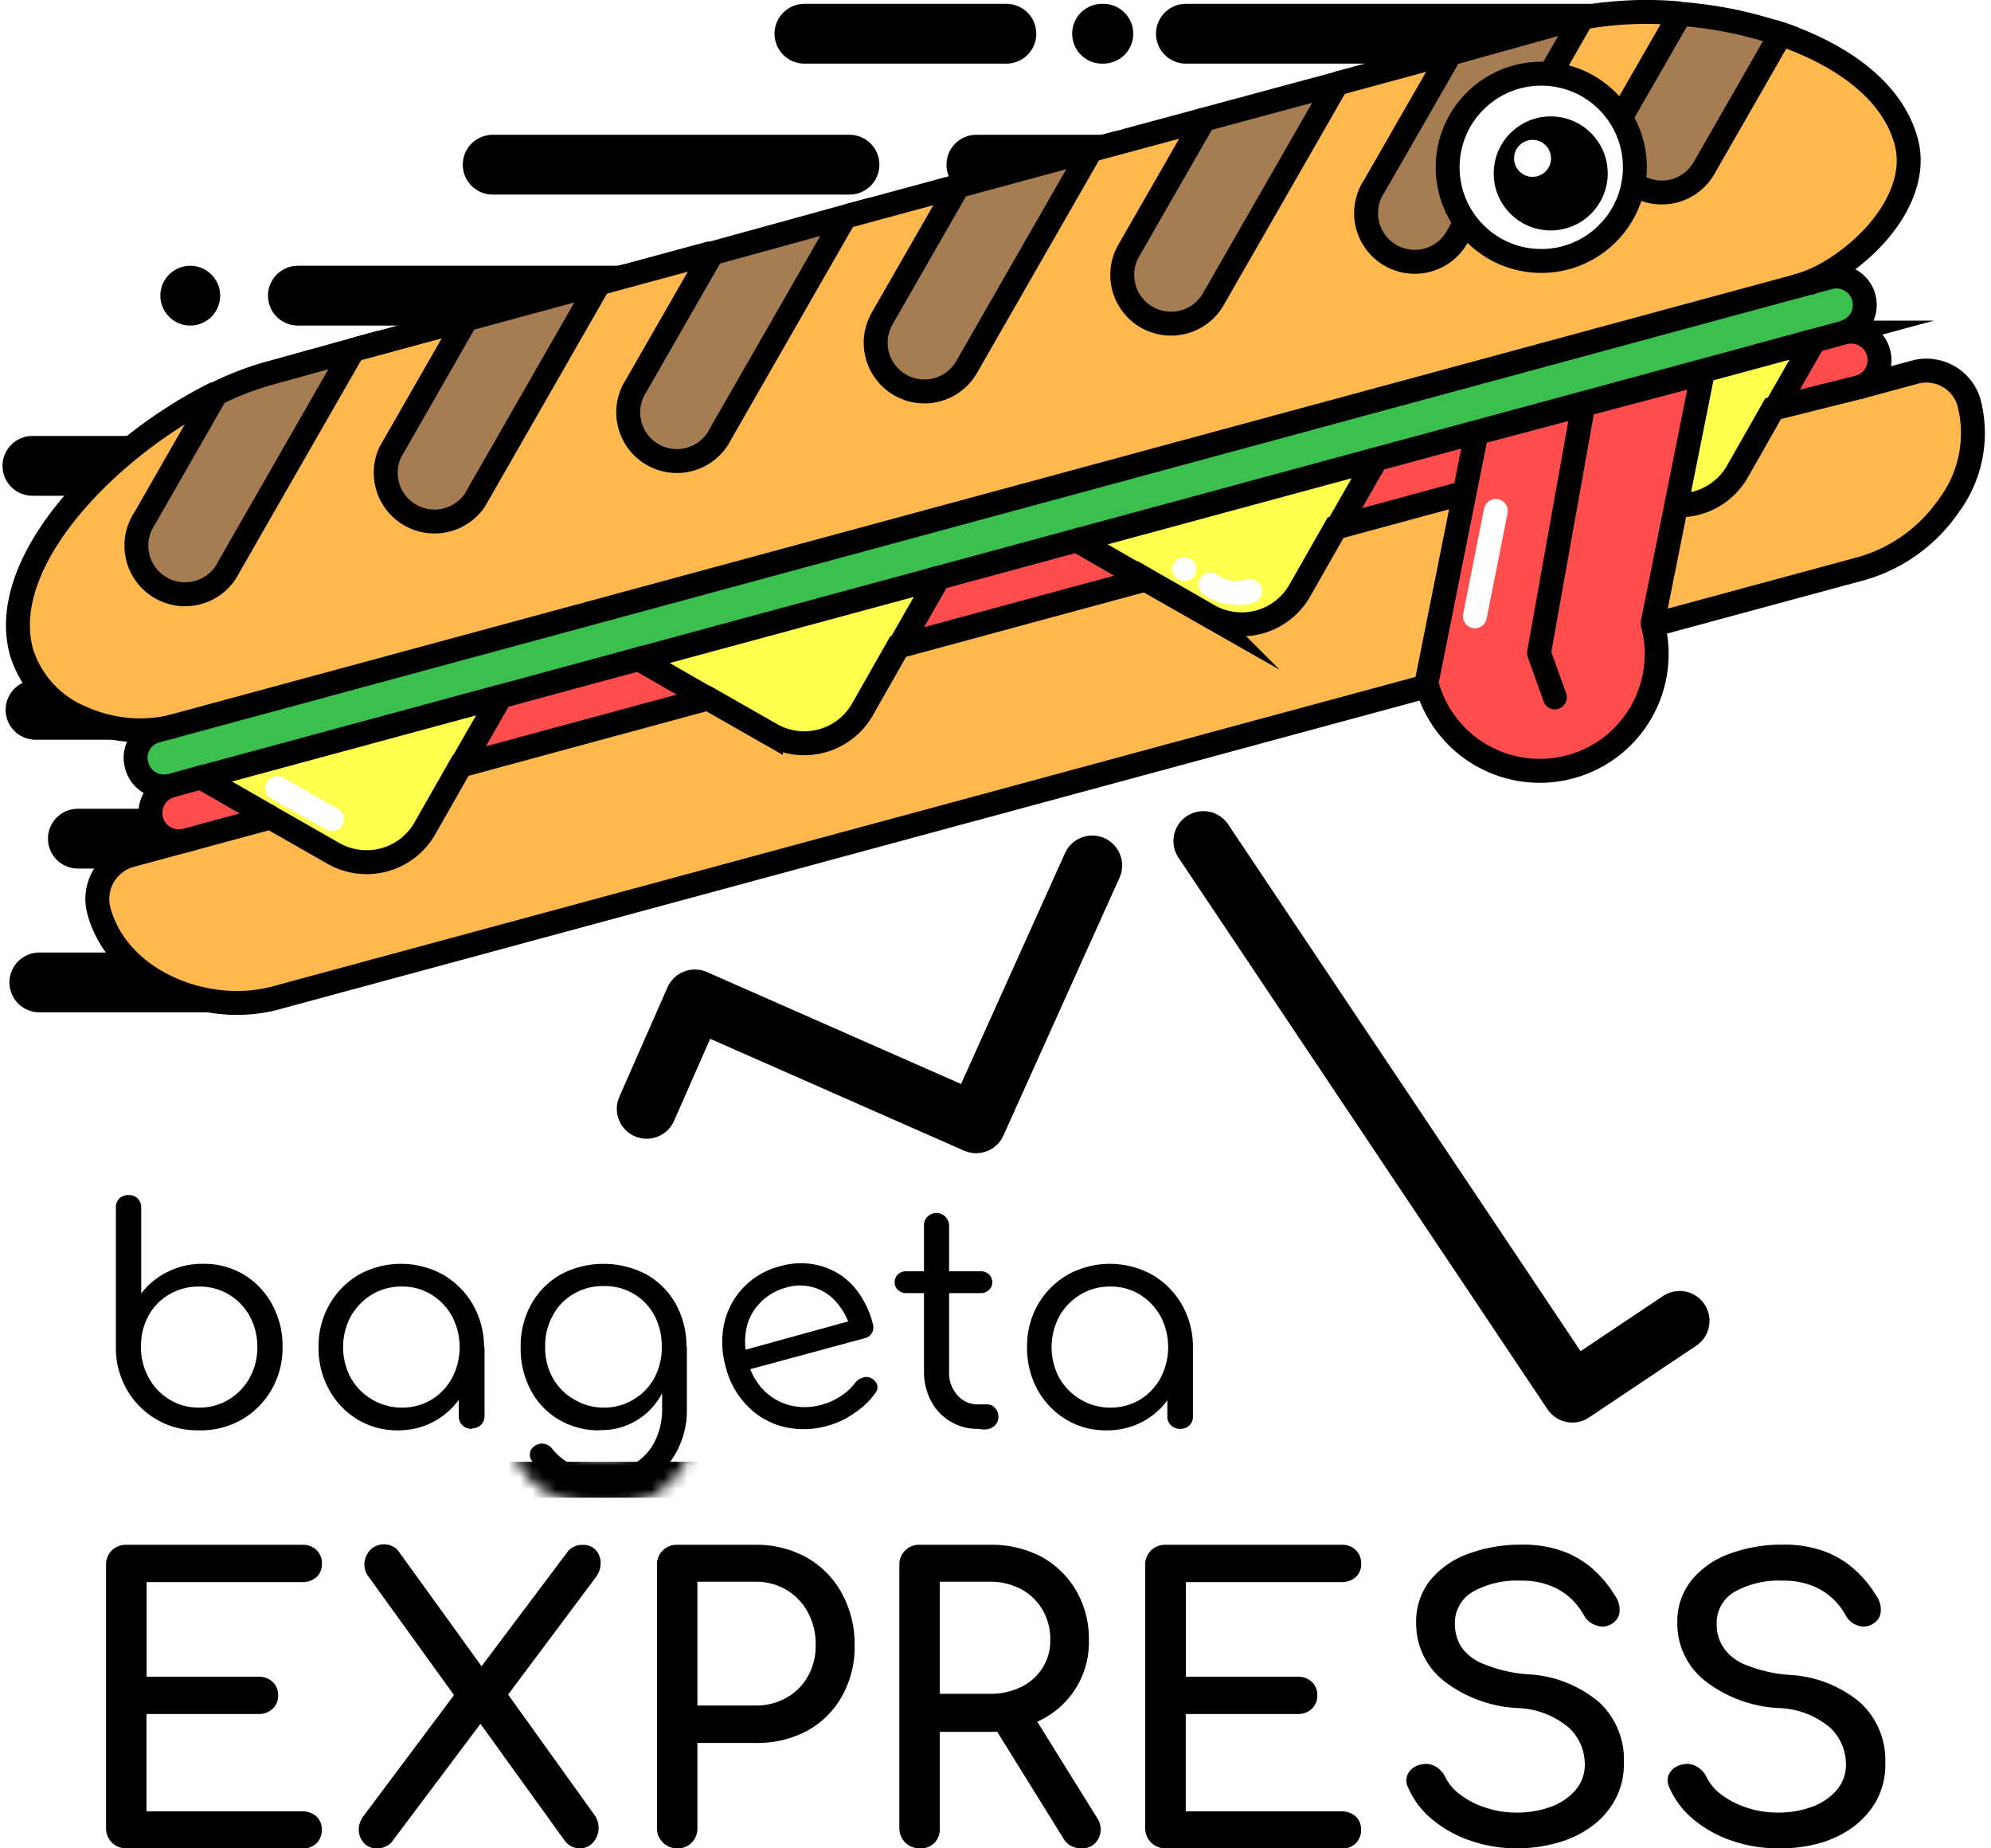 <svg xmlns="http://www.w3.org/2000/svg" xmlns:xlink="http://www.w3.org/1999/xlink" viewBox="0 0 166.5 154.54"><defs><style>.cls-1,.cls-10,.cls-15,.cls-16,.cls-2,.cls-4{fill:none;}.cls-1,.cls-10,.cls-11,.cls-12,.cls-14,.cls-15,.cls-2,.cls-4{stroke:#000;}.cls-1,.cls-10,.cls-11,.cls-12,.cls-13,.cls-16,.cls-4{stroke-miterlimit:10;}.cls-12,.cls-13,.cls-15,.cls-16,.cls-2,.cls-4{stroke-linecap:round;}.cls-14,.cls-15,.cls-2{stroke-linejoin:round;}.cls-2{stroke-width:5px;}.cls-3{mask:url(#mask);}.cls-4{stroke-width:3px;}.cls-5{fill:#ffb84d;}.cls-6{fill:#3bbf4d;}.cls-14,.cls-7{fill:#ff4d4d;}.cls-8{fill:#a67c52;}.cls-9{fill:#ffff4d;}.cls-10,.cls-11,.cls-12,.cls-13,.cls-14,.cls-15,.cls-16{stroke-width:2px;}.cls-11,.cls-13,.cls-17{fill:#fff;}.cls-13,.cls-16{stroke:#fff;}.cls-18{filter:url(#luminosity-noclip);}</style><filter id="luminosity-noclip" x="0" y="99.04" width="166.5" height="26.91" filterUnits="userSpaceOnUse" color-interpolation-filters="sRGB"><feFlood flood-color="#fff" result="bg"/><feBlend in="SourceGraphic" in2="bg"/></filter><mask id="mask" x="0" y="99.04" width="166.5" height="26.91" maskUnits="userSpaceOnUse"><g class="cls-18"><path d="M16.62,120.1a7.16,7.16,0,0,1-6.3-3.58,7.4,7.4,0,0,1-1-3.71V101.13a1.43,1.43,0,0,1,.4-1.07,1.46,1.46,0,0,1,1.07-.41,1.44,1.44,0,0,1,1,.41,1.49,1.49,0,0,1,.4,1.07v6.09a6.92,6.92,0,0,1,1.57-1.11,6.66,6.66,0,0,1,3.13-.73,6.8,6.8,0,0,1,3.61,1,6.9,6.9,0,0,1,2.5,2.64,7.61,7.61,0,0,1,.91,3.74,7.39,7.39,0,0,1-1,3.77,7.29,7.29,0,0,1-2.62,2.64A7.39,7.39,0,0,1,16.62,120.1Zm0-12a4.29,4.29,0,0,0-3.84,2.26,4.89,4.89,0,0,0-.58,2.39,4.81,4.81,0,0,0,.58,2.39,4.4,4.4,0,0,0,1.59,1.67,4.25,4.25,0,0,0,2.25.61,4.48,4.48,0,0,0,2.31-.61,4.6,4.6,0,0,0,1.61-1.67,5.19,5.19,0,0,0,0-4.77,4.34,4.34,0,0,0-3.92-2.27Z"/><path d="M33.29,120.1a6.77,6.77,0,0,1-3.6-1,7.07,7.07,0,0,1-2.52-2.63,7.69,7.69,0,0,1-.92-3.75,7.39,7.39,0,0,1,1-3.77,7.19,7.19,0,0,1,2.64-2.64,7.73,7.73,0,0,1,7.46,0A7.21,7.21,0,0,1,39.93,109a7.62,7.62,0,0,1,1,3.77v5.78a1.39,1.39,0,0,1-.42,1,1.56,1.56,0,0,1-2.09,0,1.36,1.36,0,0,1-.44-1v-.27a6.44,6.44,0,0,1-1.21.92A6.62,6.62,0,0,1,33.29,120.1Zm.3-12a4.38,4.38,0,0,0-2.27.61,4.74,4.74,0,0,0-1.63,1.67,5.12,5.12,0,0,0,0,4.77,4.63,4.63,0,0,0,1.62,1.67,4.44,4.44,0,0,0,2.28.6,4.29,4.29,0,0,0,2.28-.6,4.41,4.41,0,0,0,1.59-1.67,5.19,5.19,0,0,0,0-4.77,4.63,4.63,0,0,0-1.59-1.67A4.23,4.23,0,0,0,33.59,108.08Z"/><path d="M50.49,125.45a8.14,8.14,0,0,1-3.58-.76,7.57,7.57,0,0,1-2.68-2.14,1.26,1.26,0,0,1-.31-1,1.23,1.23,0,0,1,.58-.9,1.44,1.44,0,0,1,.82-.25,1.23,1.23,0,0,1,.27,0,1.43,1.43,0,0,1,.93.58,4.71,4.71,0,0,0,1.64,1.28,5.56,5.56,0,0,0,2.38.48,4.3,4.3,0,0,0,2.22-.58,4.16,4.16,0,0,0,1.59-1.68,5.64,5.64,0,0,0,.59-2.52,6.13,6.13,0,0,1-1.44,1.24,6.21,6.21,0,0,1-3.31.89,7,7,0,0,1-3.65-.94,6.71,6.71,0,0,1-2.5-2.62,7.83,7.83,0,0,1-.9-3.79,7.53,7.53,0,0,1,1-3.82,6.82,6.82,0,0,1,2.61-2.61,8,8,0,0,1,7.54,0,6.79,6.79,0,0,1,2.6,2.61,7.84,7.84,0,0,1,1,3.82V118a7.72,7.72,0,0,1-1,3.81,7,7,0,0,1-6.37,3.69Zm0-17.37a4.55,4.55,0,0,0-2.32.59,4.35,4.35,0,0,0-1.59,1.65,4.94,4.94,0,0,0-.59,2.43,4.87,4.87,0,0,0,.59,2.42,4.39,4.39,0,0,0,1.59,1.64,4.55,4.55,0,0,0,2.32.59,4.48,4.48,0,0,0,2.31-.59,4.25,4.25,0,0,0,1.56-1.64,4.87,4.87,0,0,0,.58-2.42,4.93,4.93,0,0,0-.58-2.43,4.2,4.2,0,0,0-1.56-1.65A4.48,4.48,0,0,0,50.49,108.08Z"/><path d="M67.44,120.1a7.59,7.59,0,0,1-3.82-.94A6.8,6.8,0,0,1,61,116.55a7.55,7.55,0,0,1-1-3.8,7.85,7.85,0,0,1,.9-3.8,6.7,6.7,0,0,1,2.48-2.61,6.87,6.87,0,0,1,3.64-1,6.64,6.64,0,0,1,3.52.92,6.18,6.18,0,0,1,2.33,2.55,8.16,8.16,0,0,1,.8,3.65,1.33,1.33,0,0,1-.4,1,1.35,1.35,0,0,1-1,.37H62.89a4.63,4.63,0,0,0,.5,1.33A4.24,4.24,0,0,0,65,116.83a4.8,4.8,0,0,0,2.42.6,5.2,5.2,0,0,0,1.61-.28,3.75,3.75,0,0,0,1.28-.68,1.6,1.6,0,0,1,.93-.33h0a1.33,1.33,0,0,1,.92.31,1.36,1.36,0,0,1,.52,1,1.17,1.17,0,0,1-.49,1A7,7,0,0,1,70,119.63,7.72,7.72,0,0,1,67.44,120.1Zm3.46-8.77a4.51,4.51,0,0,0-.38-1.16,3.73,3.73,0,0,0-1.35-1.56,3.86,3.86,0,0,0-2.11-.56,4.35,4.35,0,0,0-2.28.59,3.92,3.92,0,0,0-1.47,1.65,4.41,4.41,0,0,0-.36,1Z"/><path d="M81.78,120a4.73,4.73,0,0,1-2.53-.69,4.88,4.88,0,0,1-1.76-1.87,5.63,5.63,0,0,1-.63-2.67v-6.12H75.78a1.36,1.36,0,0,1-1-.38,1.23,1.23,0,0,1-.4-.92,1.26,1.26,0,0,1,.4-1,1.36,1.36,0,0,1,1-.38h1.08v-3.4a1.45,1.45,0,1,1,2.9,0V106H82a1.34,1.34,0,0,1,1,.38,1.28,1.28,0,0,1,.4,1,1.24,1.24,0,0,1-.4.92,1.34,1.34,0,0,1-1,.38h-2.2v6.12a2.46,2.46,0,0,0,.58,1.69,1.85,1.85,0,0,0,1.44.64h.75a1.29,1.29,0,0,1,1,.43,1.46,1.46,0,0,1,.38,1,1.35,1.35,0,0,1-.48,1.07,1.67,1.67,0,0,1-1.12.38Z"/><path d="M92.53,120.1a6.78,6.78,0,0,1-3.61-1,7,7,0,0,1-2.51-2.63,7.58,7.58,0,0,1-.93-3.75,7.4,7.4,0,0,1,1-3.77,7.16,7.16,0,0,1,2.63-2.64,7.73,7.73,0,0,1,7.46,0A7.21,7.21,0,0,1,99.16,109a7.51,7.51,0,0,1,1,3.77v5.78a1.39,1.39,0,0,1-.42,1,1.55,1.55,0,0,1-2.08,0,1.33,1.33,0,0,1-.45-1v-.27a6.37,6.37,0,0,1-1.2.92A6.67,6.67,0,0,1,92.53,120.1Zm.3-12a4.42,4.42,0,0,0-2.28.61,4.89,4.89,0,0,0-1.62,6.44,4.55,4.55,0,0,0,1.62,1.67,4.39,4.39,0,0,0,2.28.6,4.34,4.34,0,0,0,2.28-.6,4.38,4.38,0,0,0,1.58-1.67,5.12,5.12,0,0,0,0-4.77,4.61,4.61,0,0,0-1.58-1.67A4.25,4.25,0,0,0,92.83,108.08Z"/><path class="cls-1" d="M16.62,120.1a7.16,7.16,0,0,1-6.3-3.58,7.4,7.4,0,0,1-1-3.71V101.13a1.43,1.43,0,0,1,.4-1.07,1.46,1.46,0,0,1,1.07-.41,1.44,1.44,0,0,1,1,.41,1.49,1.49,0,0,1,.4,1.07v6.09a6.92,6.92,0,0,1,1.57-1.11,6.66,6.66,0,0,1,3.13-.73,6.8,6.8,0,0,1,3.61,1,6.9,6.9,0,0,1,2.5,2.64,7.61,7.61,0,0,1,.91,3.74,7.39,7.39,0,0,1-1,3.77,7.29,7.29,0,0,1-2.62,2.64A7.39,7.39,0,0,1,16.62,120.1Zm0-12a4.29,4.29,0,0,0-3.84,2.26,4.89,4.89,0,0,0-.58,2.39,4.81,4.81,0,0,0,.58,2.39,4.4,4.4,0,0,0,1.59,1.67,4.25,4.25,0,0,0,2.25.61,4.48,4.48,0,0,0,2.31-.61,4.6,4.6,0,0,0,1.61-1.67,5.19,5.19,0,0,0,0-4.77,4.34,4.34,0,0,0-3.92-2.27Z"/><path class="cls-1" d="M33.29,120.1a6.77,6.77,0,0,1-3.6-1,7.07,7.07,0,0,1-2.52-2.63,7.69,7.69,0,0,1-.92-3.75,7.39,7.39,0,0,1,1-3.77,7.19,7.19,0,0,1,2.64-2.64,7.73,7.73,0,0,1,7.46,0A7.21,7.21,0,0,1,39.93,109a7.62,7.62,0,0,1,1,3.77v5.78a1.39,1.39,0,0,1-.42,1,1.56,1.56,0,0,1-2.09,0,1.36,1.36,0,0,1-.44-1v-.27a6.44,6.44,0,0,1-1.21.92A6.62,6.62,0,0,1,33.29,120.1Zm.3-12a4.38,4.38,0,0,0-2.27.61,4.74,4.74,0,0,0-1.63,1.67,5.12,5.12,0,0,0,0,4.77,4.63,4.63,0,0,0,1.62,1.67,4.44,4.44,0,0,0,2.28.6,4.29,4.29,0,0,0,2.28-.6,4.41,4.41,0,0,0,1.59-1.67,5.19,5.19,0,0,0,0-4.77,4.63,4.63,0,0,0-1.59-1.67A4.23,4.23,0,0,0,33.59,108.08Z"/><path class="cls-1" d="M50.49,125.45a8.14,8.14,0,0,1-3.58-.76,7.57,7.57,0,0,1-2.68-2.14,1.26,1.26,0,0,1-.31-1,1.23,1.23,0,0,1,.58-.9,1.44,1.44,0,0,1,.82-.25,1.23,1.23,0,0,1,.27,0,1.43,1.43,0,0,1,.93.58,4.71,4.71,0,0,0,1.64,1.28,5.56,5.56,0,0,0,2.38.48,4.3,4.3,0,0,0,2.22-.58,4.16,4.16,0,0,0,1.59-1.68,5.64,5.64,0,0,0,.59-2.52,6.13,6.13,0,0,1-1.44,1.24,6.21,6.21,0,0,1-3.31.89,7,7,0,0,1-3.65-.94,6.71,6.71,0,0,1-2.5-2.62,7.83,7.83,0,0,1-.9-3.79,7.53,7.53,0,0,1,1-3.82,6.82,6.82,0,0,1,2.61-2.61,8,8,0,0,1,7.54,0,6.79,6.79,0,0,1,2.6,2.61,7.84,7.84,0,0,1,1,3.82V118a7.72,7.72,0,0,1-1,3.81,7,7,0,0,1-6.37,3.69Zm0-17.37a4.55,4.55,0,0,0-2.32.59,4.35,4.35,0,0,0-1.59,1.65,4.94,4.94,0,0,0-.59,2.43,4.87,4.87,0,0,0,.59,2.42,4.39,4.39,0,0,0,1.59,1.64,4.55,4.55,0,0,0,2.32.59,4.48,4.48,0,0,0,2.31-.59,4.25,4.25,0,0,0,1.56-1.64,4.87,4.87,0,0,0,.58-2.42,4.93,4.93,0,0,0-.58-2.43,4.2,4.2,0,0,0-1.56-1.65A4.48,4.48,0,0,0,50.49,108.08Z"/><path class="cls-1" d="M67.44,120.1a7.59,7.59,0,0,1-3.82-.94A6.8,6.8,0,0,1,61,116.55a7.55,7.55,0,0,1-1-3.8,7.85,7.85,0,0,1,.9-3.8,6.7,6.7,0,0,1,2.48-2.61,6.87,6.87,0,0,1,3.64-1,6.64,6.64,0,0,1,3.52.92,6.18,6.18,0,0,1,2.33,2.55,8.16,8.16,0,0,1,.8,3.65,1.33,1.33,0,0,1-.4,1,1.35,1.35,0,0,1-1,.37H62.89a4.63,4.63,0,0,0,.5,1.33A4.24,4.24,0,0,0,65,116.83a4.8,4.8,0,0,0,2.42.6,5.2,5.2,0,0,0,1.61-.28,3.75,3.75,0,0,0,1.28-.68,1.6,1.6,0,0,1,.93-.33h0a1.33,1.33,0,0,1,.92.31,1.36,1.36,0,0,1,.52,1,1.17,1.17,0,0,1-.49,1A7,7,0,0,1,70,119.63,7.72,7.72,0,0,1,67.44,120.1Zm3.46-8.77a4.51,4.51,0,0,0-.38-1.16,3.73,3.73,0,0,0-1.35-1.56,3.86,3.86,0,0,0-2.11-.56,4.35,4.35,0,0,0-2.28.59,3.92,3.92,0,0,0-1.47,1.65,4.41,4.41,0,0,0-.36,1Z"/><path class="cls-1" d="M81.78,120a4.73,4.73,0,0,1-2.53-.69,4.88,4.88,0,0,1-1.76-1.87,5.63,5.63,0,0,1-.63-2.67v-6.12H75.78a1.36,1.36,0,0,1-1-.38,1.23,1.23,0,0,1-.4-.92,1.26,1.26,0,0,1,.4-1,1.36,1.36,0,0,1,1-.38h1.08v-3.4a1.45,1.45,0,1,1,2.9,0V106H82a1.34,1.34,0,0,1,1,.38,1.28,1.28,0,0,1,.4,1,1.24,1.24,0,0,1-.4.92,1.34,1.34,0,0,1-1,.38h-2.2v6.12a2.46,2.46,0,0,0,.58,1.69,1.85,1.85,0,0,0,1.44.64h.75a1.29,1.29,0,0,1,1,.43,1.46,1.46,0,0,1,.38,1,1.35,1.35,0,0,1-.48,1.07,1.67,1.67,0,0,1-1.12.38Z"/><path class="cls-1" d="M92.53,120.1a6.78,6.78,0,0,1-3.61-1,7,7,0,0,1-2.51-2.63,7.58,7.58,0,0,1-.93-3.75,7.4,7.4,0,0,1,1-3.77,7.16,7.16,0,0,1,2.63-2.64,7.73,7.73,0,0,1,7.46,0A7.21,7.21,0,0,1,99.16,109a7.51,7.51,0,0,1,1,3.77v5.78a1.39,1.39,0,0,1-.42,1,1.55,1.55,0,0,1-2.08,0,1.33,1.33,0,0,1-.45-1v-.27a6.37,6.37,0,0,1-1.2.92A6.67,6.67,0,0,1,92.53,120.1Zm.3-12a4.42,4.42,0,0,0-2.28.61,4.89,4.89,0,0,0-1.62,6.44,4.55,4.55,0,0,0,1.62,1.67,4.39,4.39,0,0,0,2.28.6,4.34,4.34,0,0,0,2.28-.6,4.38,4.38,0,0,0,1.58-1.67,5.12,5.12,0,0,0,0-4.77,4.61,4.61,0,0,0-1.58-1.67A4.25,4.25,0,0,0,92.83,108.08Z"/><path d="M16.61,120a7.14,7.14,0,0,1-6.3-3.59,7.34,7.34,0,0,1-1-3.71V101a1.45,1.45,0,0,1,.4-1.07,1.49,1.49,0,0,1,1.07-.4,1.47,1.47,0,0,1,1.05.4,1.49,1.49,0,0,1,.4,1.07v6.1A6.35,6.35,0,0,1,13.81,106a6.66,6.66,0,0,1,3.13-.73,6.8,6.8,0,0,1,3.61,1,7,7,0,0,1,2.5,2.63,7.67,7.67,0,0,1,.91,3.74,7.46,7.46,0,0,1-1,3.78A7.26,7.26,0,0,1,20.38,119,7.4,7.4,0,0,1,16.61,120Zm0-12a4.34,4.34,0,0,0-2.25.61,4.23,4.23,0,0,0-1.59,1.66,5.21,5.21,0,0,0,0,4.78,4.37,4.37,0,0,0,1.59,1.66,4.25,4.25,0,0,0,2.25.62,4.39,4.39,0,0,0,2.31-.62A4.5,4.5,0,0,0,20.53,115a5.21,5.21,0,0,0,0-4.78,4.35,4.35,0,0,0-1.61-1.66A4.45,4.45,0,0,0,16.61,108Z"/><path d="M33.28,120a6.86,6.86,0,0,1-3.6-1,7,7,0,0,1-2.52-2.64,7.62,7.62,0,0,1-.92-3.74,7.46,7.46,0,0,1,1-3.78,7.21,7.21,0,0,1,2.63-2.63,7.75,7.75,0,0,1,7.47,0,7.18,7.18,0,0,1,2.62,2.63,7.67,7.67,0,0,1,1,3.77v5.79a1.41,1.41,0,0,1-.42,1,1.47,1.47,0,0,1-1,.39,1.51,1.51,0,0,1-1.06-.39,1.37,1.37,0,0,1-.44-1v-.27a6.44,6.44,0,0,1-1.21.92A6.62,6.62,0,0,1,33.28,120Zm.3-12a4.3,4.3,0,0,0-2.27.62,4.66,4.66,0,0,0-1.63,1.67,5.12,5.12,0,0,0,0,4.77,4.53,4.53,0,0,0,1.62,1.66,4.6,4.6,0,0,0,4.56,0A4.55,4.55,0,0,0,37.45,115a5.19,5.19,0,0,0,0-4.77,4.55,4.55,0,0,0-1.59-1.67A4.23,4.23,0,0,0,33.58,108Z"/><path d="M50.48,125.34a8.28,8.28,0,0,1-3.58-.76,7.57,7.57,0,0,1-2.68-2.14,1.28,1.28,0,0,1-.31-1,1.23,1.23,0,0,1,.58-.89,1.45,1.45,0,0,1,.82-.26,1.24,1.24,0,0,1,.27,0,1.39,1.39,0,0,1,.93.58,4.58,4.58,0,0,0,1.64,1.27,5.41,5.41,0,0,0,2.38.49,4.4,4.4,0,0,0,2.22-.58,4.16,4.16,0,0,0,1.59-1.68,5.69,5.69,0,0,0,.59-2.53A6,6,0,0,1,50.18,120a7.08,7.08,0,0,1-3.65-.94,6.71,6.71,0,0,1-2.5-2.62,7.83,7.83,0,0,1-.9-3.79,7.6,7.6,0,0,1,.95-3.82,7,7,0,0,1,2.62-2.62,8.11,8.11,0,0,1,7.54,0,6.89,6.89,0,0,1,2.6,2.62,7.8,7.8,0,0,1,1,3.81v5.21a7.72,7.72,0,0,1-.95,3.81,7.09,7.09,0,0,1-6.37,3.69Zm0-17.38a4.55,4.55,0,0,0-2.32.6,4.28,4.28,0,0,0-1.59,1.65,5.28,5.28,0,0,0,0,4.85,4.39,4.39,0,0,0,1.59,1.64,4.55,4.55,0,0,0,2.32.59,4.48,4.48,0,0,0,2.31-.59,4.32,4.32,0,0,0,1.56-1.64,5.36,5.36,0,0,0,0-4.85,4.2,4.2,0,0,0-1.56-1.65A4.39,4.39,0,0,0,50.48,108Z"/><path d="M67.43,120a7.7,7.7,0,0,1-3.82-.94A6.8,6.8,0,0,1,61,116.44a7.6,7.6,0,0,1-.95-3.8,7.79,7.79,0,0,1,.9-3.8,6.79,6.79,0,0,1,2.48-2.62,7,7,0,0,1,3.64-1,6.55,6.55,0,0,1,3.52.92,6.18,6.18,0,0,1,2.33,2.55,8.1,8.1,0,0,1,.8,3.65,1.33,1.33,0,0,1-.4,1,1.4,1.4,0,0,1-1,.37H62.88a4.63,4.63,0,0,0,.5,1.33A4.31,4.31,0,0,0,65,116.72a4.9,4.9,0,0,0,2.42.6A5.2,5.2,0,0,0,69,117a3.93,3.93,0,0,0,1.28-.68,1.6,1.6,0,0,1,.93-.33h0a1.28,1.28,0,0,1,.92.31,1.36,1.36,0,0,1,.52,1,1.15,1.15,0,0,1-.49,1A7,7,0,0,1,70,119.52,7.72,7.72,0,0,1,67.43,120Zm3.46-8.78a5,5,0,0,0-.38-1.15,3.73,3.73,0,0,0-1.35-1.56,3.86,3.86,0,0,0-2.11-.56,4.32,4.32,0,0,0-2.28.59,3.86,3.86,0,0,0-1.47,1.65,5,5,0,0,0-.37,1Z"/><path d="M81.77,119.86a4.73,4.73,0,0,1-4.29-2.56,5.56,5.56,0,0,1-.63-2.66v-6.13H75.77a1.35,1.35,0,0,1-1-.37,1.26,1.26,0,0,1-.4-.93,1.29,1.29,0,0,1,.4-.95,1.4,1.4,0,0,1,1-.37h1.08v-3.4a1.43,1.43,0,0,1,.4-1,1.5,1.5,0,0,1,2.08,0,1.38,1.38,0,0,1,.42,1v3.4H82a1.4,1.4,0,0,1,1,.37,1.29,1.29,0,0,1,.4.95,1.26,1.26,0,0,1-.4.93,1.35,1.35,0,0,1-1,.37h-2.2v6.13a2.42,2.42,0,0,0,.58,1.68,1.82,1.82,0,0,0,1.44.64h.75a1.29,1.29,0,0,1,1,.43,1.49,1.49,0,0,1,.38,1,1.32,1.32,0,0,1-.48,1.06,1.62,1.62,0,0,1-1.12.38Z"/><path d="M92.52,120a6.87,6.87,0,0,1-3.61-1,7,7,0,0,1-2.51-2.64,7.92,7.92,0,0,1,0-7.52,7.14,7.14,0,0,1,2.63-2.63,7.73,7.73,0,0,1,7.46,0,7.18,7.18,0,0,1,2.62,2.63,7.57,7.57,0,0,1,1,3.77v5.79a1.41,1.41,0,0,1-.42,1,1.45,1.45,0,0,1-1,.39,1.48,1.48,0,0,1-1-.39,1.35,1.35,0,0,1-.45-1v-.27a6.37,6.37,0,0,1-1.2.92A6.67,6.67,0,0,1,92.52,120Zm.3-12a4.33,4.33,0,0,0-2.28.62,4.63,4.63,0,0,0-1.62,1.67,5,5,0,0,0,0,4.77,4.45,4.45,0,0,0,1.62,1.66,4.6,4.6,0,0,0,4.56,0A4.53,4.53,0,0,0,96.68,115a5.12,5.12,0,0,0,0-4.77,4.53,4.53,0,0,0-1.58-1.67A4.26,4.26,0,0,0,92.82,108Z"/><path class="cls-1" d="M16.61,120a7.14,7.14,0,0,1-6.3-3.59,7.34,7.34,0,0,1-1-3.71V101a1.45,1.45,0,0,1,.4-1.07,1.49,1.49,0,0,1,1.07-.4,1.47,1.47,0,0,1,1.05.4,1.49,1.49,0,0,1,.4,1.07v6.1A6.35,6.35,0,0,1,13.81,106a6.66,6.66,0,0,1,3.13-.73,6.8,6.8,0,0,1,3.61,1,7,7,0,0,1,2.5,2.63,7.67,7.67,0,0,1,.91,3.74,7.46,7.46,0,0,1-1,3.78A7.26,7.26,0,0,1,20.38,119,7.4,7.4,0,0,1,16.61,120Zm0-12a4.34,4.34,0,0,0-2.25.61,4.23,4.23,0,0,0-1.59,1.66,5.21,5.21,0,0,0,0,4.78,4.37,4.37,0,0,0,1.59,1.66,4.25,4.25,0,0,0,2.25.62,4.39,4.39,0,0,0,2.31-.62A4.5,4.5,0,0,0,20.53,115a5.21,5.21,0,0,0,0-4.78,4.35,4.35,0,0,0-1.61-1.66A4.45,4.45,0,0,0,16.61,108Z"/><path class="cls-1" d="M33.28,120a6.86,6.86,0,0,1-3.6-1,7,7,0,0,1-2.52-2.64,7.62,7.62,0,0,1-.92-3.74,7.46,7.46,0,0,1,1-3.78,7.21,7.21,0,0,1,2.63-2.63,7.75,7.75,0,0,1,7.47,0,7.18,7.18,0,0,1,2.62,2.63,7.67,7.67,0,0,1,1,3.77v5.79a1.41,1.41,0,0,1-.42,1,1.47,1.47,0,0,1-1,.39,1.51,1.51,0,0,1-1.06-.39,1.37,1.37,0,0,1-.44-1v-.27a6.44,6.44,0,0,1-1.21.92A6.62,6.62,0,0,1,33.28,120Zm.3-12a4.3,4.3,0,0,0-2.27.62,4.66,4.66,0,0,0-1.63,1.67,5.12,5.12,0,0,0,0,4.77,4.53,4.53,0,0,0,1.62,1.66,4.6,4.6,0,0,0,4.56,0A4.55,4.55,0,0,0,37.45,115a5.19,5.19,0,0,0,0-4.77,4.55,4.55,0,0,0-1.59-1.67A4.23,4.23,0,0,0,33.58,108Z"/><path class="cls-1" d="M50.48,125.34a8.28,8.28,0,0,1-3.58-.76,7.57,7.57,0,0,1-2.68-2.14,1.28,1.28,0,0,1-.31-1,1.23,1.23,0,0,1,.58-.89,1.45,1.45,0,0,1,.82-.26,1.24,1.24,0,0,1,.27,0,1.39,1.39,0,0,1,.93.58,4.58,4.58,0,0,0,1.64,1.27,5.41,5.41,0,0,0,2.38.49,4.4,4.4,0,0,0,2.22-.58,4.16,4.16,0,0,0,1.59-1.68,5.69,5.69,0,0,0,.59-2.53A6,6,0,0,1,50.18,120a7.08,7.08,0,0,1-3.65-.94,6.71,6.71,0,0,1-2.5-2.62,7.83,7.83,0,0,1-.9-3.79,7.6,7.6,0,0,1,.95-3.82,7,7,0,0,1,2.62-2.62,8.11,8.11,0,0,1,7.54,0,6.89,6.89,0,0,1,2.6,2.62,7.8,7.8,0,0,1,1,3.81v5.21a7.72,7.72,0,0,1-.95,3.81,7.09,7.09,0,0,1-6.37,3.69Zm0-17.38a4.55,4.55,0,0,0-2.32.6,4.28,4.28,0,0,0-1.59,1.65,5.28,5.28,0,0,0,0,4.85,4.39,4.39,0,0,0,1.59,1.64,4.55,4.55,0,0,0,2.32.59,4.48,4.48,0,0,0,2.31-.59,4.32,4.32,0,0,0,1.56-1.64,5.36,5.36,0,0,0,0-4.85,4.2,4.2,0,0,0-1.56-1.65A4.39,4.39,0,0,0,50.48,108Z"/><path class="cls-1" d="M67.43,120a7.7,7.7,0,0,1-3.82-.94A6.8,6.8,0,0,1,61,116.44a7.6,7.6,0,0,1-.95-3.8,7.79,7.79,0,0,1,.9-3.8,6.79,6.79,0,0,1,2.48-2.62,7,7,0,0,1,3.64-1,6.55,6.55,0,0,1,3.52.92,6.18,6.18,0,0,1,2.33,2.55,8.1,8.1,0,0,1,.8,3.65,1.33,1.33,0,0,1-.4,1,1.4,1.4,0,0,1-1,.37H62.88a4.63,4.63,0,0,0,.5,1.33A4.31,4.31,0,0,0,65,116.72a4.9,4.9,0,0,0,2.42.6A5.2,5.2,0,0,0,69,117a3.93,3.93,0,0,0,1.28-.68,1.6,1.6,0,0,1,.93-.33h0a1.28,1.28,0,0,1,.92.31,1.36,1.36,0,0,1,.52,1,1.15,1.15,0,0,1-.49,1A7,7,0,0,1,70,119.52,7.72,7.72,0,0,1,67.43,120Zm3.46-8.78a5,5,0,0,0-.38-1.15,3.73,3.73,0,0,0-1.35-1.56,3.86,3.86,0,0,0-2.11-.56,4.32,4.32,0,0,0-2.28.59,3.86,3.86,0,0,0-1.47,1.65,5,5,0,0,0-.37,1Z"/><path class="cls-1" d="M81.77,119.86a4.73,4.73,0,0,1-4.29-2.56,5.56,5.56,0,0,1-.63-2.66v-6.13H75.77a1.35,1.35,0,0,1-1-.37,1.26,1.26,0,0,1-.4-.93,1.29,1.29,0,0,1,.4-.95,1.4,1.4,0,0,1,1-.37h1.08v-3.4a1.43,1.43,0,0,1,.4-1,1.5,1.5,0,0,1,2.08,0,1.38,1.38,0,0,1,.42,1v3.4H82a1.4,1.4,0,0,1,1,.37,1.29,1.29,0,0,1,.4.95,1.26,1.26,0,0,1-.4.93,1.35,1.35,0,0,1-1,.37h-2.2v6.13a2.42,2.42,0,0,0,.58,1.68,1.82,1.82,0,0,0,1.44.64h.75a1.29,1.29,0,0,1,1,.43,1.49,1.49,0,0,1,.38,1,1.32,1.32,0,0,1-.48,1.06,1.62,1.62,0,0,1-1.12.38Z"/><path class="cls-1" d="M92.52,120a6.87,6.87,0,0,1-3.61-1,7,7,0,0,1-2.51-2.64,7.92,7.92,0,0,1,0-7.52,7.14,7.14,0,0,1,2.63-2.63,7.73,7.73,0,0,1,7.46,0,7.18,7.18,0,0,1,2.62,2.63,7.57,7.57,0,0,1,1,3.77v5.79a1.41,1.41,0,0,1-.42,1,1.45,1.45,0,0,1-1,.39,1.48,1.48,0,0,1-1-.39,1.35,1.35,0,0,1-.45-1v-.27a6.37,6.37,0,0,1-1.2.92A6.67,6.67,0,0,1,92.52,120Zm.3-12a4.33,4.33,0,0,0-2.28.62,4.63,4.63,0,0,0-1.62,1.67,5,5,0,0,0,0,4.77,4.45,4.45,0,0,0,1.62,1.66,4.6,4.6,0,0,0,4.56,0A4.53,4.53,0,0,0,96.68,115a5.12,5.12,0,0,0,0-4.77,4.53,4.53,0,0,0-1.58-1.67A4.26,4.26,0,0,0,92.82,108Z"/></g></mask></defs><g id="Layer_2" data-name="Layer 2"><g id="Layer_1-2" data-name="Layer 1"><line class="cls-2" x1="2.97" y1="59.35" x2="10.62" y2="59.35"/><line class="cls-2" x1="3.29" y1="82.14" x2="19.21" y2="82.14"/><line class="cls-2" x1="6.51" y1="70.12" x2="14.16" y2="70.12"/><line class="cls-2" x1="16.21" y1="38.95" x2="2.71" y2="38.95"/><line class="cls-2" x1="15.91" y1="24.72" x2="15.91" y2="24.72"/><line class="cls-2" x1="24.91" y1="24.72" x2="70.82" y2="24.72"/><line class="cls-2" x1="81.65" y1="13.77" x2="101.81" y2="13.77"/><line class="cls-2" x1="71.04" y1="13.77" x2="41.2" y2="13.77"/><line class="cls-2" x1="99.17" y1="2.82" x2="135.95" y2="2.82"/><line class="cls-2" x1="92.16" y1="2.82" x2="92.27" y2="2.82"/><line class="cls-2" x1="84.16" y1="2.82" x2="67.27" y2="2.82"/><g class="cls-3"><line class="cls-4" x1="1.5" y1="123.72" x2="165" y2="123.72"/></g><path d="M16.62,119.59a6.76,6.76,0,0,1-6-3.39,6.92,6.92,0,0,1-.93-3.51V101a1.06,1.06,0,0,1,.28-.79,1.08,1.08,0,0,1,.79-.29,1,1,0,0,1,.76.29,1.07,1.07,0,0,1,.29.79v7.15A6.17,6.17,0,0,1,14,106.35a6.41,6.41,0,0,1,3-.68,6.39,6.39,0,0,1,3.4.91,6.5,6.5,0,0,1,2.36,2.49,7.21,7.21,0,0,1,.87,3.55,7,7,0,0,1-.92,3.57,6.78,6.78,0,0,1-2.47,2.49A6.91,6.91,0,0,1,16.62,119.59Zm0-1.9a4.74,4.74,0,0,0,2.51-.67,4.93,4.93,0,0,0,1.75-1.82,5.22,5.22,0,0,0,.64-2.58,5.31,5.31,0,0,0-.64-2.58,4.75,4.75,0,0,0-4.26-2.47,4.76,4.76,0,0,0-2.47.66A4.63,4.63,0,0,0,12.42,110a5.3,5.3,0,0,0-.63,2.58,5.22,5.22,0,0,0,.63,2.58A4.73,4.73,0,0,0,14.15,117,4.67,4.67,0,0,0,16.62,117.69Z"/><path d="M33.29,119.59a6.39,6.39,0,0,1-3.4-.91,6.6,6.6,0,0,1-2.37-2.49,7.11,7.11,0,0,1-.88-3.55,7,7,0,0,1,.91-3.57A6.76,6.76,0,0,1,30,106.58a7.3,7.3,0,0,1,7.06,0,6.81,6.81,0,0,1,2.48,2.49,7.19,7.19,0,0,1,.94,3.57l-.86.43a6.57,6.57,0,0,1-.83,3.32,6.4,6.4,0,0,1-2.28,2.34A6.25,6.25,0,0,1,33.29,119.59Zm.3-1.9a4.73,4.73,0,0,0,2.49-.66,4.83,4.83,0,0,0,1.72-1.81,5.54,5.54,0,0,0,0-5.17,5,5,0,0,0-1.72-1.81,4.64,4.64,0,0,0-2.49-.67,4.69,4.69,0,0,0-2.49.67,5,5,0,0,0-1.76,1.81,5.47,5.47,0,0,0,0,5.17A4.85,4.85,0,0,0,31.1,117,4.78,4.78,0,0,0,33.59,117.69Zm5.88,1.78a1.13,1.13,0,0,1-.79-.29,1,1,0,0,1-.31-.76v-4.13l.47-2.17,1.68.52v5.78a1,1,0,0,1-1.05,1Z"/><path d="M50.19,119.59a6.57,6.57,0,0,1-3.45-.89,6.25,6.25,0,0,1-2.35-2.46,7.42,7.42,0,0,1-.85-3.6,7.18,7.18,0,0,1,.9-3.62,6.55,6.55,0,0,1,2.46-2.47,7.7,7.7,0,0,1,7.15,0A6.46,6.46,0,0,1,56.5,109a7.39,7.39,0,0,1,.91,3.62l-1.25.43a7.21,7.21,0,0,1-.76,3.37,5.68,5.68,0,0,1-5.21,3.15Zm.3,5.35a7.83,7.83,0,0,1-3.41-.72,7.1,7.1,0,0,1-2.54-2,.87.87,0,0,1-.22-.71.8.8,0,0,1,.4-.61,1,1,0,0,1,.8-.18,1,1,0,0,1,.67.43,5.14,5.14,0,0,0,1.8,1.4,5.84,5.84,0,0,0,2.55.52A4.75,4.75,0,0,0,53,122.4a4.44,4.44,0,0,0,1.73-1.83,5.94,5.94,0,0,0,.64-2.85V114l.75-1.7,1.32.32v5.2a7.24,7.24,0,0,1-.89,3.61,6.68,6.68,0,0,1-6,3.49Zm0-7.25A4.72,4.72,0,0,0,53,117a4.63,4.63,0,0,0,1.72-1.79,5.36,5.36,0,0,0,.62-2.61,5.45,5.45,0,0,0-.62-2.62,4.59,4.59,0,0,0-1.72-1.8,4.72,4.72,0,0,0-2.51-.65,4.78,4.78,0,0,0-2.52.65,4.57,4.57,0,0,0-1.74,1.8,5.24,5.24,0,0,0-.64,2.62,5.15,5.15,0,0,0,.64,2.61A4.61,4.61,0,0,0,48,117,4.78,4.78,0,0,0,50.49,117.69Z"/><path d="M69.24,119.2a7.19,7.19,0,0,1-3.73.09,6.33,6.33,0,0,1-3-1.73,7,7,0,0,1-1.81-3.24,7.47,7.47,0,0,1-.13-3.71,6.38,6.38,0,0,1,4.7-4.75,6.22,6.22,0,0,1,3.42,0,5.69,5.69,0,0,1,2.72,1.73A7.63,7.63,0,0,1,73,110.72a.91.91,0,0,1-.09.73.94.94,0,0,1-.6.44l-10.09,2.73L61.8,113,72,110.19l-.84,1A5.66,5.66,0,0,0,70,108.94a4,4,0,0,0-4.31-1.27A4.62,4.62,0,0,0,63.5,109a4.25,4.25,0,0,0-1.1,2.17,5.91,5.91,0,0,0,.15,2.69,5.29,5.29,0,0,0,1.31,2.37,4.75,4.75,0,0,0,2.2,1.27,5.14,5.14,0,0,0,2.69-.06,5.37,5.37,0,0,0,1.6-.74,4.29,4.29,0,0,0,1.17-1.09,1.11,1.11,0,0,1,.6-.41.81.81,0,0,1,.67,0,1,1,0,0,1,.56.57.79.79,0,0,1-.16.72,6.54,6.54,0,0,1-1.73,1.65A7.06,7.06,0,0,1,69.24,119.2Z"/><path d="M75.79,108.12a1,1,0,0,1-.7-.27.83.83,0,0,1-.27-.63.9.9,0,0,1,.27-.67,1,1,0,0,1,.7-.26H82a1,1,0,0,1,.7.26.88.88,0,0,1,.28.67.81.81,0,0,1-.28.63.94.94,0,0,1-.7.27Zm6,11.35a4.36,4.36,0,0,1-3.94-2.35,5.21,5.21,0,0,1-.58-2.48V102.49a1,1,0,0,1,.28-.75,1.06,1.06,0,0,1,1.82.75v12.15a2.79,2.79,0,0,0,.68,2,2.22,2.22,0,0,0,1.74.78h.75a.86.86,0,0,1,.67.3,1,1,0,0,1,.28.75.94.94,0,0,1-.34.76,1.28,1.28,0,0,1-.86.29Z"/><path d="M92.54,119.59a6.39,6.39,0,0,1-3.4-.91,6.7,6.7,0,0,1-2.38-2.49,7.21,7.21,0,0,1-.87-3.55,7,7,0,0,1,.91-3.57,6.76,6.76,0,0,1,2.49-2.49,7.3,7.3,0,0,1,7.06,0,6.81,6.81,0,0,1,2.48,2.49,7.08,7.08,0,0,1,.93,3.57l-.85.43a6.57,6.57,0,0,1-.83,3.32,6.4,6.4,0,0,1-2.28,2.34A6.25,6.25,0,0,1,92.54,119.59Zm.3-1.9a4.73,4.73,0,0,0,2.49-.66,4.83,4.83,0,0,0,1.72-1.81,5.54,5.54,0,0,0,0-5.17,5,5,0,0,0-1.72-1.81,4.64,4.64,0,0,0-2.49-.67,4.69,4.69,0,0,0-2.49.67,5,5,0,0,0-1.76,1.81,5.47,5.47,0,0,0,0,5.17A4.85,4.85,0,0,0,90.35,117,4.78,4.78,0,0,0,92.84,117.69Zm5.87,1.78a1.12,1.12,0,0,1-.78-.29,1,1,0,0,1-.31-.76v-4.13l.47-2.17,1.67.52v5.78a1,1,0,0,1-.3.76A1.05,1.05,0,0,1,98.71,119.47Z"/><path d="M10.56,154.54a1.66,1.66,0,0,1-1.69-1.69v-22a1.63,1.63,0,0,1,.48-1.22,1.66,1.66,0,0,1,1.21-.47h14.7a1.66,1.66,0,0,1,1.21.44,1.52,1.52,0,0,1,.45,1.15,1.45,1.45,0,0,1-.45,1.11,1.73,1.73,0,0,1-1.21.42h-13v7.91h9.34a1.62,1.62,0,0,1,1.2.44,1.46,1.46,0,0,1,.46,1.12,1.47,1.47,0,0,1-.46,1.12,1.66,1.66,0,0,1-1.2.44H12.25v8.14h13a1.73,1.73,0,0,1,1.21.42,1.45,1.45,0,0,1,.45,1.11,1.54,1.54,0,0,1-.45,1.15,1.7,1.7,0,0,1-1.21.44Z"/><path d="M31.54,154.54a1.4,1.4,0,0,1-1.13-.47A1.71,1.71,0,0,1,30,153a1.86,1.86,0,0,1,.39-1.15l8.19-10.94,1.47-1.3,7.48-9.95a1.58,1.58,0,0,1,1.21-.49,1.39,1.39,0,0,1,1.07.42,1.6,1.6,0,0,1,.42,1,2,2,0,0,1-.35,1.21L42,142.34l-1.4,1.23-7.87,10.48A1.6,1.6,0,0,1,31.54,154.54Zm17,0a1.67,1.67,0,0,1-.73-.15,1.56,1.56,0,0,1-.57-.47l-7.58-10.51-1.2-1-7.65-10.6a1.6,1.6,0,0,1-.33-1.14,1.87,1.87,0,0,1,.48-1.08,1.63,1.63,0,0,1,2.29,0l7.22,10,1.24,1,8,11.16a1.83,1.83,0,0,1-.09,2.27A1.4,1.4,0,0,1,48.56,154.54Z"/><path d="M56.63,154.54a1.67,1.67,0,0,1-1.69-1.69v-22a1.6,1.6,0,0,1,.49-1.22,1.62,1.62,0,0,1,1.2-.47h6.51a8.66,8.66,0,0,1,4.33,1.07,7.66,7.66,0,0,1,2.94,3,8.92,8.92,0,0,1,1.06,4.37,8.41,8.41,0,0,1-1.06,4.23,7.45,7.45,0,0,1-2.94,2.9,8.86,8.86,0,0,1-4.33,1H58.32v7.13a1.64,1.64,0,0,1-.47,1.2A1.6,1.6,0,0,1,56.63,154.54Zm1.69-11.94h4.82a5.23,5.23,0,0,0,2.63-.65,4.73,4.73,0,0,0,1.79-1.79,5.11,5.11,0,0,0,.65-2.61,5.52,5.52,0,0,0-.65-2.74,4.83,4.83,0,0,0-1.79-1.88,5,5,0,0,0-2.63-.68H58.32Z"/><path d="M76.9,154.54a1.67,1.67,0,0,1-1.69-1.69v-22a1.6,1.6,0,0,1,.49-1.22,1.62,1.62,0,0,1,1.2-.47h5.86a9,9,0,0,1,4.33,1A7.6,7.6,0,0,1,90,133a8.07,8.07,0,0,1,1.06,4.16,7.24,7.24,0,0,1-4,6.64,9.3,9.3,0,0,1-4.33,1H78.59v8.11a1.64,1.64,0,0,1-.47,1.2A1.6,1.6,0,0,1,76.9,154.54Zm1.69-12.92h4.17a5.79,5.79,0,0,0,2.63-.57,4.39,4.39,0,0,0,1.79-1.59,4.22,4.22,0,0,0,.65-2.33,4.88,4.88,0,0,0-.65-2.54,4.56,4.56,0,0,0-1.79-1.72,5.44,5.44,0,0,0-2.63-.62H78.59ZM90.4,154.54a1.78,1.78,0,0,1-.83-.2,1.6,1.6,0,0,1-.63-.61l-5.86-9.44,3.29-.94,5.34,8.59a1.71,1.71,0,0,1,.16,1.77A1.51,1.51,0,0,1,90.4,154.54Z"/><path d="M97.46,154.54a1.63,1.63,0,0,1-1.2-.49,1.65,1.65,0,0,1-.49-1.2v-22a1.63,1.63,0,0,1,.49-1.22,1.65,1.65,0,0,1,1.2-.47h14.71a1.66,1.66,0,0,1,1.21.44,1.52,1.52,0,0,1,.45,1.15,1.45,1.45,0,0,1-.45,1.11,1.73,1.73,0,0,1-1.21.42h-13v7.91h9.33a1.64,1.64,0,0,1,1.21.44,1.48,1.48,0,0,1,.45,1.12,1.5,1.5,0,0,1-.45,1.12,1.68,1.68,0,0,1-1.21.44H99.16v8.14h13a1.73,1.73,0,0,1,1.21.42,1.45,1.45,0,0,1,.45,1.11,1.54,1.54,0,0,1-.45,1.15,1.7,1.7,0,0,1-1.21.44Z"/><path d="M126.85,154.54a11.64,11.64,0,0,1-3.87-.64,9.82,9.82,0,0,1-3.21-1.78,7,7,0,0,1-2-2.63,1.27,1.27,0,0,1,0-1.24,1.59,1.59,0,0,1,1.13-.73,1.56,1.56,0,0,1,1.13.17,2,2,0,0,1,.84.91,4.06,4.06,0,0,0,1.26,1.46,7.1,7.1,0,0,0,2.11,1.08,8,8,0,0,0,2.6.41,8.26,8.26,0,0,0,2.82-.47,5.05,5.05,0,0,0,2.08-1.39,3.25,3.25,0,0,0,.79-2.23,4.18,4.18,0,0,0-1.32-3,7,7,0,0,0-4.33-1.65,10.93,10.93,0,0,1-6.2-2.32,6.08,6.08,0,0,1-2.25-4.8,5.53,5.53,0,0,1,1.17-3.56,7.34,7.34,0,0,1,3.19-2.22,12.65,12.65,0,0,1,4.5-.76,9.63,9.63,0,0,1,3.38.54,8,8,0,0,1,2.53,1.49,9.63,9.63,0,0,1,1.87,2.26,2,2,0,0,1,.37,1.31,1.31,1.31,0,0,1-.62,1,1.46,1.46,0,0,1-1.3.16,1.76,1.76,0,0,1-1.05-.83,5.61,5.61,0,0,0-1.24-1.55,5.33,5.33,0,0,0-1.72-1,6.49,6.49,0,0,0-2.32-.37,7.61,7.61,0,0,0-3.94.88,3,3,0,0,0-1.58,2.78,3.63,3.63,0,0,0,.49,1.82A4,4,0,0,0,124,139.1a11.91,11.91,0,0,0,3.8.89,10,10,0,0,1,5.89,2.3,6.52,6.52,0,0,1,2.11,5.07,6.26,6.26,0,0,1-.75,3.14,6.7,6.7,0,0,1-2,2.24,8.58,8.58,0,0,1-2.86,1.35A12.2,12.2,0,0,1,126.85,154.54Z"/><path d="M148.71,154.54a11.65,11.65,0,0,1-3.88-.64,9.82,9.82,0,0,1-3.21-1.78,7.07,7.07,0,0,1-2-2.63,1.27,1.27,0,0,1,0-1.24,1.57,1.57,0,0,1,1.13-.73,1.54,1.54,0,0,1,1.12.17,2,2,0,0,1,.85.91,4,4,0,0,0,1.25,1.46,7.22,7.22,0,0,0,2.11,1.08,8.1,8.1,0,0,0,2.61.41,8.24,8.24,0,0,0,2.81-.47,5,5,0,0,0,2.08-1.39,3.25,3.25,0,0,0,.79-2.23,4.21,4.21,0,0,0-1.31-3,7,7,0,0,0-4.34-1.65,10.89,10.89,0,0,1-6.19-2.32,6.06,6.06,0,0,1-2.26-4.8,5.48,5.48,0,0,1,1.18-3.56,7.28,7.28,0,0,1,3.19-2.22,12.55,12.55,0,0,1,4.49-.76,9.72,9.72,0,0,1,3.39.54,7.93,7.93,0,0,1,2.52,1.49,9.67,9.67,0,0,1,1.88,2.26,2,2,0,0,1,.36,1.31,1.28,1.28,0,0,1-.62,1,1.46,1.46,0,0,1-1.3.16,1.76,1.76,0,0,1-1-.83,5.61,5.61,0,0,0-1.24-1.55,5.39,5.39,0,0,0-1.71-1,6.53,6.53,0,0,0-2.32-.37,7.59,7.59,0,0,0-3.94.88,3,3,0,0,0-1.59,2.78,3.63,3.63,0,0,0,.49,1.82,4,4,0,0,0,1.81,1.51,12,12,0,0,0,3.8.89,10,10,0,0,1,5.89,2.3,6.52,6.52,0,0,1,2.11,5.07,6.26,6.26,0,0,1-.74,3.14,6.92,6.92,0,0,1-2,2.24,8.67,8.67,0,0,1-2.86,1.35A12.26,12.26,0,0,1,148.71,154.54Z"/><path class="cls-5" d="M164.64,33.58A10.13,10.13,0,0,1,163,42.24a13.3,13.3,0,0,1-7.27,5.28L23,83.45C17.19,85,9.84,82,8.27,76.15a3.79,3.79,0,0,1,2.66-4.64l4.64-1.25,7.05-1.91,5.26,3a5.61,5.61,0,0,0,7.64-2.07l3-5.27,20.69-5.61,5.26,3a5.6,5.6,0,0,0,7.64-2.06l3-5.28,20.68-5.6,5.27,3a5.59,5.59,0,0,0,7.63-2.07l3-5.27,20.69-5.61,5.27,3a5.6,5.6,0,0,0,7.63-2.06l3-5.28,7-1.9,4.66-1.26A3.71,3.71,0,0,1,164.64,33.58Z"/><path class="cls-5" d="M148.93,2.84c5.11,1.76,9.33,4.74,10.48,9s-2.68,8.9-6.85,11.16A11.73,11.73,0,0,1,150,24L14.56,60.71a9.75,9.75,0,0,1-1.43.27A12,12,0,0,1,6.8,60a8.74,8.74,0,0,1-5-5.47C-.35,46.74,9.48,37.1,18.08,32.87l-6,10.47a4.07,4.07,0,1,0,7.07,4l10.4-18.13L39,26.7,32.63,37.77a4.08,4.08,0,0,0,7.08,4L50.1,23.69l9.45-2.56L53.2,32.2a4.07,4.07,0,1,0,7.07,4l10.4-18.13,9.45-2.56L73.77,26.63a4.07,4.07,0,1,0,7.07,4.05l10.4-18.13L100.68,10,94.33,21.06a4.08,4.08,0,0,0,7.08,4.05L111.8,7l9.45-2.56L114.9,15.49a4.07,4.07,0,1,0,7.06,4L132.33,1.48a29.94,29.94,0,0,1,8.19-.35l-5.05,8.79A4.07,4.07,0,1,0,142.53,14Z"/><path class="cls-6" d="M153,23.22a2.37,2.37,0,0,1,2.86,1.68,2.42,2.42,0,0,1-.22,1.8,2.38,2.38,0,0,1-1.44,1.11l-2.48.67-25.06,6.79L115.1,38.39,90,45.18,78.49,48.31,53.42,55.1,41.87,58.22,16.8,65l-2.47.67A2.36,2.36,0,0,1,11.43,64a2.33,2.33,0,0,1,1.63-2.89l1.5-.41L150,24Z"/><path class="cls-7" d="M154.19,27.81a2.36,2.36,0,0,1,2.9,1.67,2.35,2.35,0,0,1-1.67,2.91l-7,1.9,3.32-5.81Z"/><path class="cls-8" d="M148.93,2.84,142.53,14a4.07,4.07,0,1,1-7.06-4.05l5.05-8.79a33.85,33.85,0,0,1,7.19,1.32l.31.09C148.32,2.65,148.63,2.74,148.93,2.84Z"/><path class="cls-8" d="M148.93,2.84c-.3-.1-.61-.19-.91-.3A8.81,8.81,0,0,1,148.93,2.84Z"/><path class="cls-9" d="M151.71,28.48l-3.32,5.81-3,5.28a5.6,5.6,0,0,1-7.63,2.06l-5.27-3-5.81-3.33Z"/><path class="cls-8" d="M132.33,1.48,122,19.54a4.07,4.07,0,1,1-7.06-4l6.35-11.06L131,1.78A10.13,10.13,0,0,1,132.33,1.48Z"/><polygon class="cls-7" points="132.46 38.6 111.77 44.21 115.1 38.39 126.65 35.27 132.46 38.6"/><path class="cls-8" d="M111.8,7,101.41,25.11a4.08,4.08,0,0,1-7.08-4.05L100.68,10Z"/><path class="cls-9" d="M115.1,38.39l-3.33,5.82-3,5.27a5.59,5.59,0,0,1-7.63,2.07l-5.27-3L90,45.18Z"/><path class="cls-8" d="M91.24,12.55,80.84,30.68a4.07,4.07,0,1,1-7.07-4.05l6.35-11.07Z"/><polygon class="cls-7" points="90.04 45.18 95.84 48.52 75.16 54.12 78.49 48.31 90.04 45.18"/><path class="cls-8" d="M70.67,18.12,60.27,36.25a4.07,4.07,0,1,1-7.07-4l6.35-11.07Z"/><path class="cls-9" d="M78.49,48.31l-3.33,5.81-3,5.28a5.6,5.6,0,0,1-7.64,2.06l-5.26-3L53.42,55.1Z"/><path class="cls-8" d="M50.1,23.69,39.71,41.82a4.08,4.08,0,0,1-7.08-4L39,26.7Z"/><polygon class="cls-7" points="59.23 58.44 38.54 64.04 41.87 58.23 53.41 55.1 59.23 58.44"/><path class="cls-9" d="M41.87,58.22,38.54,64l-3,5.27a5.61,5.61,0,0,1-7.64,2.07l-5.26-3L16.8,65Z"/><path class="cls-8" d="M29.54,29.26,19.14,47.39a4.07,4.07,0,1,1-7.07-4l6-10.47a25.16,25.16,0,0,1,4.32-1.68Z"/><path class="cls-7" d="M22.62,68.35l-7,1.91a2.37,2.37,0,1,1-1.24-4.58L16.8,65Z"/><path class="cls-10" d="M132.33,1.48a29.94,29.94,0,0,1,8.19-.35"/><line class="cls-10" x1="111.8" y1="6.99" x2="121.25" y2="4.43"/><line class="cls-10" x1="91.24" y1="12.55" x2="100.68" y2="10"/><line class="cls-10" x1="70.67" y1="18.12" x2="80.12" y2="15.56"/><line class="cls-10" x1="50.1" y1="23.69" x2="59.55" y2="21.13"/><line class="cls-10" x1="29.54" y1="29.26" x2="38.98" y2="26.7"/><path class="cls-10" d="M14.56,60.71a9.75,9.75,0,0,1-1.43.27A12,12,0,0,1,6.8,60a8.74,8.74,0,0,1-5-5.47C-.35,46.74,9.48,37.1,18.08,32.87"/><path class="cls-10" d="M148.93,2.84c5.11,1.76,9.33,4.74,10.48,9s-2.68,8.9-6.85,11.16A11.73,11.73,0,0,1,150,24"/><path class="cls-10" d="M14.33,65.68A2.36,2.36,0,0,1,11.43,64a2.33,2.33,0,0,1,1.63-2.89l1.5-.41L150,24l3-.81a2.37,2.37,0,0,1,2.86,1.68,2.42,2.42,0,0,1-.22,1.8,2.38,2.38,0,0,1-1.44,1.11"/><line class="cls-10" x1="41.87" y1="58.22" x2="16.8" y2="65.01"/><line class="cls-10" x1="78.49" y1="48.31" x2="53.42" y2="55.1"/><line class="cls-10" x1="115.1" y1="38.39" x2="90.04" y2="45.18"/><line class="cls-10" x1="151.71" y1="28.48" x2="126.65" y2="35.27"/><path class="cls-10" d="M15.57,70.26a2.37,2.37,0,1,1-1.24-4.58L16.8,65l5.82,3.34"/><polyline class="cls-10" points="38.54 64.04 41.87 58.23 53.41 55.1 59.23 58.44"/><polyline class="cls-10" points="75.16 54.12 78.49 48.31 90.04 45.18 95.84 48.52"/><polyline class="cls-10" points="111.77 44.21 115.1 38.39 126.65 35.27 132.46 38.6"/><path class="cls-10" d="M148.39,34.29l3.32-5.81,2.48-.67a2.36,2.36,0,0,1,2.9,1.67,2.35,2.35,0,0,1-1.67,2.91"/><path class="cls-10" d="M155.42,32.39l4.66-1.26a3.71,3.71,0,0,1,4.56,2.45A10.13,10.13,0,0,1,163,42.24a13.3,13.3,0,0,1-7.27,5.28L23,83.45C17.19,85,9.84,82,8.27,76.15a3.79,3.79,0,0,1,2.66-4.64l4.64-1.25,7.05-1.91,5.26,3a5.61,5.61,0,0,0,7.64-2.07l3-5.27,20.69-5.61,5.26,3a5.6,5.6,0,0,0,7.64-2.06l3-5.28,20.68-5.6,5.27,3a5.59,5.59,0,0,0,7.63-2.07l3-5.27,20.69-5.61,5.27,3a5.6,5.6,0,0,0,7.63-2.06l3-5.28Z"/><path class="cls-10" d="M29.54,29.26,19.14,47.39a4.07,4.07,0,1,1-7.07-4l6-10.47a25.16,25.16,0,0,1,4.32-1.68Z"/><path class="cls-10" d="M132.33,1.48,122,19.54a4.07,4.07,0,1,1-7.06-4l6.35-11.06L131,1.78A10.13,10.13,0,0,1,132.33,1.48Z"/><path class="cls-10" d="M111.8,7,101.41,25.11a4.08,4.08,0,0,1-7.08-4.05L100.68,10Z"/><path class="cls-10" d="M91.24,12.55,80.84,30.68a4.07,4.07,0,1,1-7.07-4.05l6.35-11.07Z"/><path class="cls-10" d="M148.93,2.84,142.53,14a4.07,4.07,0,1,1-7.06-4.05l5.05-8.79a33.85,33.85,0,0,1,7.19,1.32l.31.09A8.81,8.81,0,0,1,148.93,2.84Z"/><path class="cls-10" d="M70.67,18.12,60.27,36.25a4.07,4.07,0,1,1-7.07-4l6.35-11.07Z"/><path class="cls-10" d="M50.1,23.69,39.71,41.82a4.08,4.08,0,0,1-7.08-4L39,26.7Z"/><circle class="cls-11" cx="128.89" cy="13.99" r="7.83"/><circle class="cls-12" cx="129.68" cy="14.5" r="3.77"/><circle class="cls-13" cx="128.16" cy="13.24" r="0.55"/><path class="cls-14" d="M131.29,64.12h0a9.79,9.79,0,0,1-12-7l4.19-20.92,18.91-5-4.19,20.92A9.77,9.77,0,0,1,131.29,64.12Z"/><polyline class="cls-15" points="132.4 33.9 128.7 54.6 130.03 58.31"/><line class="cls-16" x1="125.09" y1="42.72" x2="123.34" y2="51.53"/><line class="cls-16" x1="23.18" y1="65.9" x2="27.77" y2="68.49"/><path class="cls-16" d="M101.23,48.88a3.84,3.84,0,0,0,3.3.55"/><circle class="cls-17" cx="99.04" cy="47.59" r="1"/><polyline class="cls-2" points="100.63 70.32 131.49 116.44 140.46 110.44"/><polyline class="cls-2" points="91.34 72.36 81.63 93.92 58.11 83.56 54.08 92.71"/></g></g></svg>